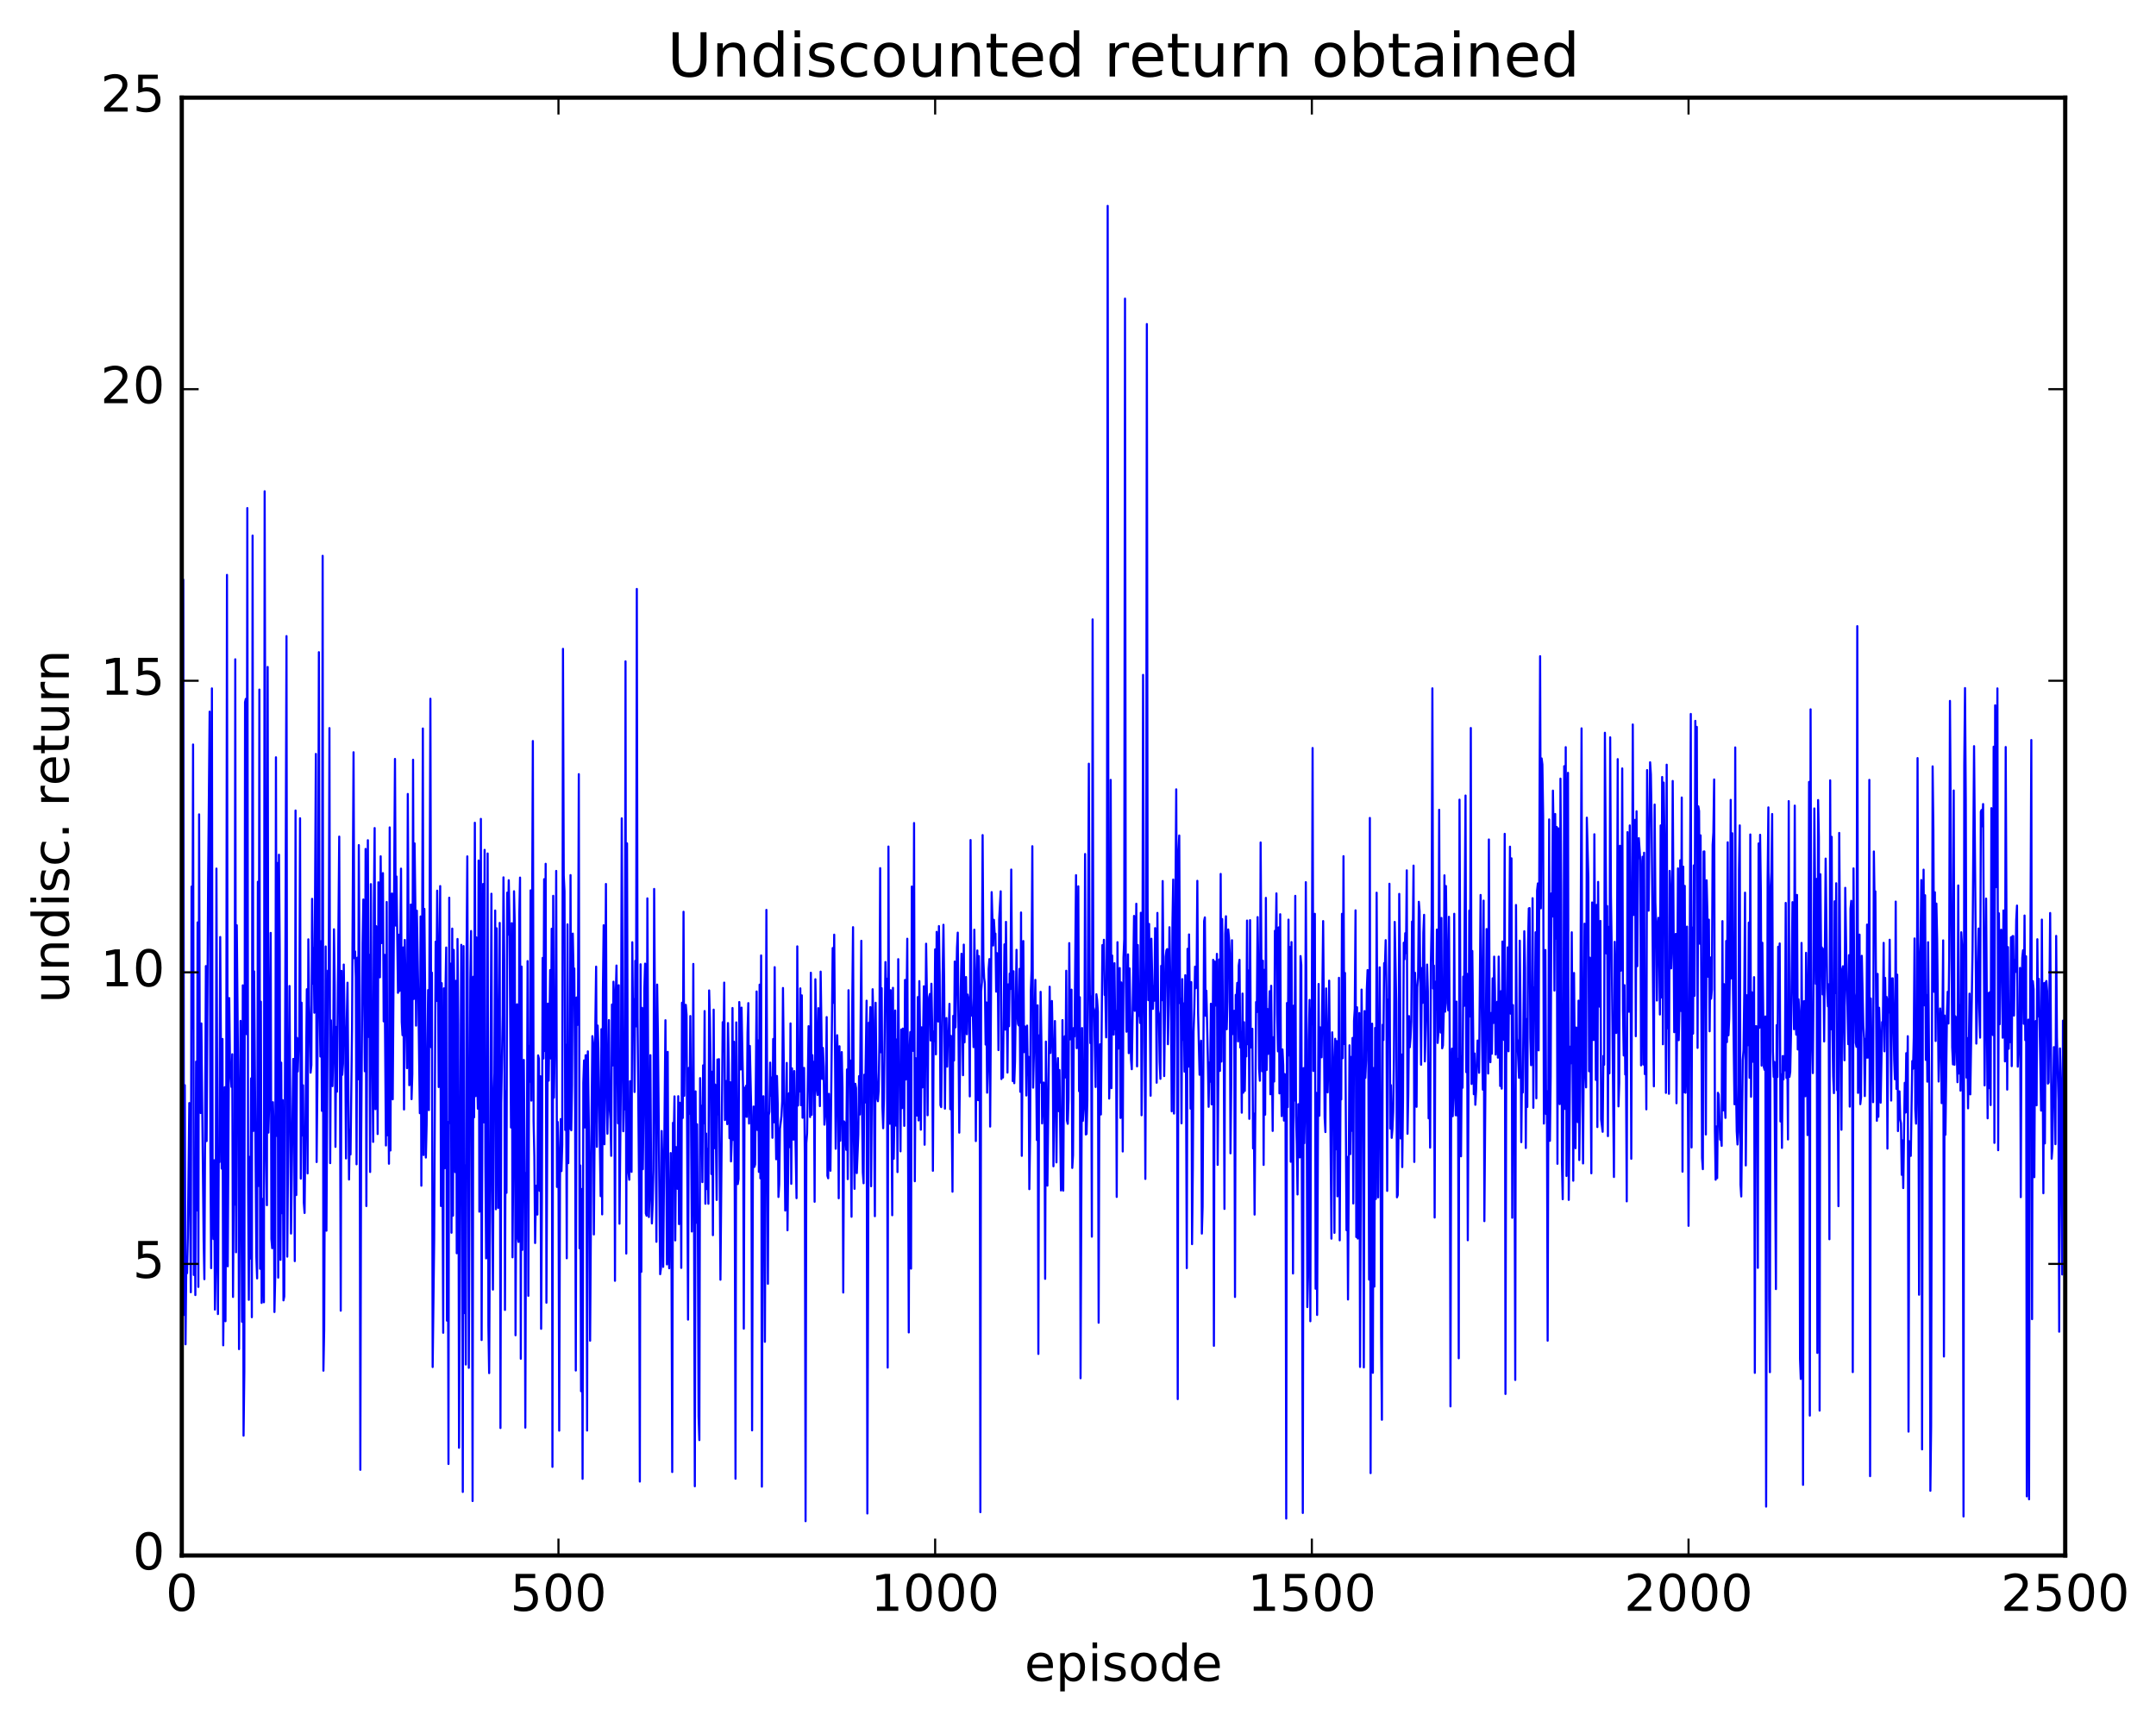 <?xml version="1.0" encoding="utf-8" standalone="no"?>
<!DOCTYPE svg PUBLIC "-//W3C//DTD SVG 1.1//EN"
  "http://www.w3.org/Graphics/SVG/1.1/DTD/svg11.dtd">
<!-- Created with matplotlib (http://matplotlib.org/) -->
<svg height="408pt" version="1.1" viewBox="0 0 511 408" width="511pt" xmlns="http://www.w3.org/2000/svg" xmlns:xlink="http://www.w3.org/1999/xlink">
 <defs>
  <style type="text/css">
*{stroke-linecap:butt;stroke-linejoin:round;stroke-miterlimit:100000;}
  </style>
 </defs>
 <g id="figure_1">
  <g id="patch_1">
   <path d="M 0 408.169 
L 511.954 408.169 
L 511.954 0 
L 0 0 
z
" style="fill:#ffffff;"/>
  </g>
  <g id="axes_1">
   <g id="patch_2">
    <path d="M 43.084 368.742 
L 489.484 368.742 
L 489.484 23.142 
L 43.084 23.142 
z
" style="fill:#ffffff;"/>
   </g>
   <g id="line2d_1">
    <path clip-path="url(#p06e01003ad)" d="M 43.084 328.892 
L 43.262 196.26 
L 43.441 137.42 
L 43.619 311.716 
L 43.798 257.258 
L 43.977 318.677 
L 44.155 299.237 
L 44.334 301.821 
L 44.512 293.471 
L 44.869 261.493 
L 45.226 306.336 
L 45.405 210.169 
L 45.584 243.83 
L 45.762 176.493 
L 45.941 302.238 
L 46.119 278.504 
L 46.298 307.003 
L 46.476 251.676 
L 46.655 286.954 
L 46.834 218.67 
L 47.012 305.08 
L 47.191 193.059 
L 47.369 258.741 
L 47.548 263.847 
L 47.726 242.623 
L 48.262 293.782 
L 48.441 303.244 
L 48.798 229.019 
L 48.976 270.508 
L 49.333 207.895 
L 49.69 168.708 
L 49.869 272.44 
L 50.048 300.622 
L 50.226 163.191 
L 50.405 287.953 
L 50.583 293.725 
L 50.762 275.048 
L 50.94 310.452 
L 51.119 301.565 
L 51.298 205.907 
L 51.655 311.513 
L 51.833 275.671 
L 52.012 275.484 
L 52.19 222.128 
L 52.547 277.033 
L 52.726 246.3 
L 52.905 318.923 
L 53.083 300.214 
L 53.262 257.736 
L 53.44 313.205 
L 53.619 268.421 
L 53.797 136.286 
L 53.976 300.187 
L 54.333 236.6 
L 54.512 252.371 
L 54.869 257.669 
L 55.047 249.919 
L 55.226 307.453 
L 55.404 280.546 
L 55.583 285.575 
L 55.762 156.295 
L 55.94 296.869 
L 56.119 219.339 
L 56.476 258.773 
L 56.654 319.825 
L 57.011 242.007 
L 57.369 313.344 
L 57.547 233.587 
L 57.726 340.339 
L 57.904 325.145 
L 58.083 166.446 
L 58.261 165.68 
L 58.44 245.159 
L 58.618 120.443 
L 58.797 280.784 
L 58.976 308.136 
L 59.154 274.247 
L 59.333 298.354 
L 59.511 255.643 
L 59.69 312.259 
L 59.868 126.965 
L 60.047 268.105 
L 60.226 230.272 
L 60.761 298.02 
L 60.94 303.061 
L 61.118 209.032 
L 61.297 281.142 
L 61.475 163.471 
L 61.654 300.774 
L 61.833 237.467 
L 62.011 308.872 
L 62.19 284.212 
L 62.547 308.712 
L 62.725 116.462 
L 63.082 274.874 
L 63.261 285.708 
L 63.44 158.109 
L 63.618 268.495 
L 63.797 261.621 
L 64.154 221.156 
L 64.332 293.688 
L 64.511 295.889 
L 64.69 261.286 
L 64.868 268.061 
L 65.047 311.026 
L 65.225 302.667 
L 65.404 179.528 
L 65.582 269.274 
L 65.761 204.58 
L 65.939 302.874 
L 66.118 202.622 
L 66.297 225.276 
L 66.475 298.67 
L 66.654 251.913 
L 66.832 287.604 
L 67.011 260.793 
L 67.189 308.265 
L 67.368 307.352 
L 67.904 150.797 
L 68.082 297.905 
L 68.618 233.745 
L 68.975 292.43 
L 69.511 251.024 
L 69.689 256.68 
L 69.868 298.963 
L 70.046 192.141 
L 70.225 283.293 
L 70.403 246.037 
L 70.582 253.999 
L 70.761 248.072 
L 70.939 245.84 
L 71.118 193.976 
L 71.296 279.405 
L 71.475 237.699 
L 71.653 269.175 
L 71.832 257.282 
L 72.01 285.092 
L 72.189 287.546 
L 72.725 234.511 
L 72.903 278.172 
L 73.082 222.679 
L 73.26 238.235 
L 73.439 242.867 
L 73.618 254.291 
L 73.796 252.493 
L 73.975 213.079 
L 74.153 233.183 
L 74.332 224.736 
L 74.51 240.07 
L 74.867 178.724 
L 75.046 275.47 
L 75.225 256.435 
L 75.403 220.281 
L 75.582 154.608 
L 75.76 238.362 
L 75.939 250.453 
L 76.117 223.118 
L 76.296 263.341 
L 76.474 131.766 
L 76.653 324.934 
L 76.832 315.288 
L 77.189 224.366 
L 77.367 291.751 
L 77.724 230.091 
L 77.903 234.303 
L 78.082 172.605 
L 78.26 275.734 
L 78.439 241.88 
L 78.617 254.297 
L 78.796 257.478 
L 78.974 249.567 
L 79.153 220.297 
L 79.331 233.699 
L 79.51 271.881 
L 79.689 243.448 
L 79.867 258.8 
L 80.403 198.325 
L 80.76 310.711 
L 80.938 230.153 
L 81.117 254.803 
L 81.296 252.176 
L 81.474 228.657 
L 81.653 242.787 
L 81.831 248.069 
L 82.01 274.617 
L 82.188 241.692 
L 82.367 232.96 
L 82.724 279.612 
L 82.903 267.877 
L 83.081 273.671 
L 83.438 243.755 
L 83.795 178.33 
L 83.974 227.162 
L 84.153 225.546 
L 84.331 231.62 
L 84.51 276.006 
L 84.688 227.028 
L 84.867 255.852 
L 85.045 200.34 
L 85.224 234.113 
L 85.402 348.436 
L 85.581 273.26 
L 85.938 223.663 
L 86.117 213.237 
L 86.474 253.959 
L 86.652 201.248 
L 86.831 285.906 
L 87.188 199.182 
L 87.367 245.813 
L 87.545 226.359 
L 87.724 277.832 
L 87.902 209.589 
L 88.081 244.412 
L 88.259 251.921 
L 88.438 270.701 
L 88.617 214.361 
L 88.795 196.301 
L 88.974 262.938 
L 89.152 219.563 
L 89.331 237.414 
L 89.509 268.831 
L 89.688 209.156 
L 90.045 231.685 
L 90.224 202.994 
L 90.402 223.568 
L 90.581 222.469 
L 90.759 206.984 
L 90.938 242.126 
L 91.116 226.317 
L 91.474 271.547 
L 91.652 213.827 
L 91.831 269.121 
L 92.009 251.7 
L 92.188 275.875 
L 92.366 196.145 
L 92.545 272.73 
L 92.723 226.275 
L 92.902 211.819 
L 93.081 260.602 
L 93.616 179.912 
L 93.795 219.421 
L 93.973 207.785 
L 94.33 235.366 
L 94.509 221.581 
L 94.688 234.924 
L 94.866 224.018 
L 95.045 205.92 
L 95.223 242.234 
L 95.402 245.4 
L 95.58 224.592 
L 95.759 263.014 
L 95.938 222.824 
L 96.473 253.229 
L 96.652 188.219 
L 97.009 257.267 
L 97.187 255.671 
L 97.366 214.429 
L 97.545 260.567 
L 97.723 254.618 
L 97.902 180.105 
L 98.08 236.824 
L 98.259 199.937 
L 98.437 214.066 
L 98.616 243.136 
L 98.794 215.881 
L 99.152 236.158 
L 99.509 263.897 
L 99.687 217.258 
L 99.866 281.084 
L 100.223 172.699 
L 100.402 273.817 
L 100.58 215.462 
L 100.759 235.163 
L 100.937 274.41 
L 101.116 266.661 
L 101.473 234.703 
L 101.651 263.162 
L 102.009 165.642 
L 102.187 248.26 
L 102.366 230.58 
L 102.544 324.065 
L 102.901 294.096 
L 103.258 223.238 
L 103.437 237.301 
L 103.616 211.139 
L 103.794 226.347 
L 103.973 257.692 
L 104.33 210.053 
L 104.508 285.899 
L 104.687 233.066 
L 105.044 315.946 
L 105.223 234.299 
L 105.401 276.947 
L 105.58 235.58 
L 105.758 224.619 
L 105.937 313.073 
L 106.115 265.979 
L 106.294 347.053 
L 106.473 212.811 
L 106.651 266.255 
L 106.83 228.439 
L 107.008 292.231 
L 107.187 220.137 
L 107.365 288.19 
L 107.544 225.184 
L 107.722 239.534 
L 107.901 277.861 
L 108.08 232.509 
L 108.258 297.096 
L 108.437 222.596 
L 108.615 242.861 
L 108.794 343.211 
L 109.151 258.687 
L 109.33 223.979 
L 109.508 272.074 
L 109.687 353.681 
L 109.865 224.277 
L 110.044 311.281 
L 110.222 276.242 
L 110.401 323.475 
L 110.579 227.39 
L 110.758 203.016 
L 111.115 324.258 
L 111.472 232.255 
L 111.651 220.705 
L 111.829 268.672 
L 112.008 355.834 
L 112.186 231.549 
L 112.365 264.88 
L 112.544 195.04 
L 112.722 259.847 
L 112.901 222.22 
L 113.079 254.551 
L 113.258 262.827 
L 113.436 203.992 
L 113.615 287.244 
L 113.794 273.427 
L 113.972 194.126 
L 114.151 317.665 
L 114.508 209.551 
L 114.686 266.066 
L 114.865 201.47 
L 115.043 275.562 
L 115.222 298.308 
L 115.401 293.446 
L 115.579 202.327 
L 115.758 314.252 
L 115.936 325.51 
L 116.472 211.87 
L 116.65 282.181 
L 116.829 305.711 
L 117.008 260.824 
L 117.186 254.377 
L 117.365 215.847 
L 117.543 286.664 
L 117.722 220.061 
L 117.9 239.338 
L 118.079 286.33 
L 118.258 276.343 
L 118.436 218.789 
L 118.615 338.526 
L 118.793 261.595 
L 119.15 240.552 
L 119.329 207.989 
L 119.507 227.585 
L 119.686 310.53 
L 119.865 258.672 
L 120.043 282.772 
L 120.222 211.612 
L 120.4 221.579 
L 120.579 208.663 
L 120.757 218.448 
L 121.114 267.284 
L 121.293 218.842 
L 121.472 298.056 
L 121.65 274.945 
L 121.829 211.282 
L 122.007 219.162 
L 122.186 316.539 
L 122.543 238.081 
L 122.722 293.195 
L 122.9 294.42 
L 123.079 216.841 
L 123.257 208.04 
L 123.436 322.103 
L 123.614 229.136 
L 123.793 296.298 
L 123.971 262.048 
L 124.15 251.274 
L 124.329 276.157 
L 124.507 338.433 
L 124.686 278.065 
L 124.864 279.282 
L 125.043 227.84 
L 125.221 307.185 
L 125.4 247.948 
L 125.578 256.454 
L 125.757 211.076 
L 125.936 260.913 
L 126.293 175.668 
L 126.471 265.754 
L 126.65 274.131 
L 126.828 294.672 
L 127.007 283.375 
L 127.186 281.045 
L 127.364 287.926 
L 127.543 250.193 
L 127.721 250.959 
L 127.9 282.307 
L 128.078 255.143 
L 128.257 315.007 
L 128.435 283.631 
L 128.614 227.091 
L 128.793 250.923 
L 128.971 208.419 
L 129.15 249.157 
L 129.328 204.774 
L 129.507 308.82 
L 129.864 237.927 
L 130.042 256.181 
L 130.4 229.96 
L 130.578 250.946 
L 130.757 220.163 
L 130.935 347.732 
L 131.114 212.363 
L 131.292 260.21 
L 131.471 247.84 
L 131.65 244.569 
L 131.828 206.463 
L 132.007 281.373 
L 132.185 265.972 
L 132.364 274.438 
L 132.542 339.151 
L 132.721 280.267 
L 132.899 265.294 
L 133.078 277.613 
L 133.257 271.321 
L 133.435 153.816 
L 133.614 207.551 
L 133.792 211.255 
L 133.971 267.865 
L 134.149 247.668 
L 134.328 298.287 
L 134.506 219.128 
L 134.685 275.74 
L 134.864 250.826 
L 135.042 267.591 
L 135.221 207.45 
L 135.399 267.946 
L 135.578 257.253 
L 135.756 221.319 
L 135.935 230.361 
L 136.114 229.591 
L 136.292 255.593 
L 136.471 324.9 
L 136.649 236.47 
L 136.828 242.982 
L 137.006 236.598 
L 137.185 183.522 
L 137.363 295.93 
L 137.542 276.278 
L 137.721 329.806 
L 137.899 281.877 
L 138.078 350.57 
L 138.256 256.707 
L 138.435 251.385 
L 138.613 267.278 
L 138.792 250.172 
L 138.97 250.166 
L 139.149 339.129 
L 139.328 249.238 
L 139.685 275.541 
L 139.863 317.832 
L 140.22 263.618 
L 140.399 245.627 
L 140.578 247.204 
L 140.756 292.64 
L 141.113 242.309 
L 141.292 229.15 
L 141.47 271.871 
L 141.649 243.114 
L 141.827 248.567 
L 142.363 283.56 
L 142.542 243.981 
L 142.72 287.883 
L 142.899 234.75 
L 143.077 219.335 
L 143.256 271.264 
L 143.613 209.556 
L 143.792 258.619 
L 143.97 268.759 
L 144.327 241.818 
L 144.506 262.671 
L 144.684 265.352 
L 144.863 274.003 
L 145.042 238.137 
L 145.22 252.589 
L 145.399 232.721 
L 145.577 236.998 
L 145.756 303.631 
L 145.934 236.606 
L 146.113 228.893 
L 146.47 266.286 
L 146.649 233.563 
L 146.827 290.094 
L 147.184 253.858 
L 147.363 193.997 
L 147.72 268.173 
L 147.898 259.906 
L 148.077 262.992 
L 148.256 156.777 
L 148.434 297.172 
L 148.613 199.93 
L 148.791 262.44 
L 148.97 278.03 
L 149.148 279.674 
L 149.327 256.3 
L 149.506 273.098 
L 149.684 277.812 
L 149.863 223.367 
L 150.041 242.418 
L 150.22 236.856 
L 150.398 258.868 
L 150.577 227.77 
L 150.755 243.309 
L 150.934 139.614 
L 151.113 241.416 
L 151.47 281.391 
L 151.648 351.223 
L 151.827 228.591 
L 152.005 301.495 
L 152.184 238.93 
L 152.362 277.161 
L 152.541 261.404 
L 152.72 234.483 
L 152.898 228.444 
L 153.077 287.673 
L 153.255 288.208 
L 153.434 212.967 
L 153.791 288.511 
L 153.97 282.313 
L 154.148 250.139 
L 154.327 279.316 
L 154.505 290.028 
L 154.684 285.525 
L 154.862 277.496 
L 155.041 210.731 
L 155.577 294.38 
L 155.755 233.403 
L 155.934 245.527 
L 156.469 302.065 
L 156.648 300.673 
L 156.826 268.113 
L 157.005 275.684 
L 157.184 300.326 
L 157.719 241.856 
L 158.076 299.739 
L 158.255 249.353 
L 158.434 291.842 
L 158.612 300.663 
L 158.969 273.337 
L 159.148 297.806 
L 159.326 348.959 
L 159.505 266.171 
L 159.683 269.507 
L 159.862 259.909 
L 160.041 294.049 
L 160.219 271.923 
L 160.576 281.813 
L 160.755 259.865 
L 160.933 290.187 
L 161.112 261.416 
L 161.29 267.14 
L 161.469 300.565 
L 161.648 237.704 
L 161.826 265.025 
L 162.005 216.142 
L 162.183 259.769 
L 162.362 240.225 
L 162.54 238.209 
L 162.719 240.533 
L 163.076 312.831 
L 163.255 253.159 
L 163.433 264.04 
L 163.612 240.859 
L 163.969 291.942 
L 164.147 268.717 
L 164.326 228.513 
L 164.683 352.336 
L 164.862 258.723 
L 165.04 289.87 
L 165.219 266.519 
L 165.397 291.213 
L 165.576 335.707 
L 165.754 341.392 
L 165.933 255.579 
L 166.112 269.914 
L 166.29 262.123 
L 166.469 280.233 
L 166.647 252.554 
L 166.826 266.288 
L 167.004 239.682 
L 167.183 285.36 
L 167.362 268.717 
L 167.54 281.865 
L 167.719 272.346 
L 167.897 285.363 
L 168.076 234.792 
L 168.254 241.344 
L 168.433 252.74 
L 168.611 278.311 
L 168.79 254.071 
L 168.969 292.809 
L 169.147 239.347 
L 169.326 272.184 
L 169.504 257.108 
L 169.861 284.463 
L 170.04 251.166 
L 170.218 264.189 
L 170.397 251.084 
L 170.754 303.374 
L 171.29 242.319 
L 171.468 249.232 
L 171.647 232.939 
L 171.826 265.519 
L 172.004 256.42 
L 172.183 256.255 
L 172.361 266.489 
L 172.54 242.523 
L 172.718 252.197 
L 172.897 269.831 
L 173.075 256.563 
L 173.254 275.324 
L 173.433 270.269 
L 173.611 238.96 
L 173.79 270.23 
L 173.968 246.957 
L 174.147 283.696 
L 174.325 350.547 
L 174.504 242.369 
L 174.682 271.049 
L 174.861 280.705 
L 175.04 279.481 
L 175.218 237.543 
L 175.397 243.33 
L 175.575 253.531 
L 175.754 238.87 
L 176.111 257.527 
L 176.29 314.975 
L 176.468 257.866 
L 176.647 264.68 
L 176.825 257.395 
L 177.004 264.763 
L 177.182 244.8 
L 177.361 237.797 
L 177.539 266.353 
L 177.718 247.951 
L 178.075 264.461 
L 178.254 339.085 
L 178.432 279.924 
L 178.611 262.313 
L 178.789 276.637 
L 178.968 276.035 
L 179.325 235.04 
L 179.504 267.869 
L 179.682 246.656 
L 179.861 277.803 
L 180.039 233.422 
L 180.218 279.328 
L 180.396 226.5 
L 180.575 352.429 
L 180.754 279.426 
L 180.932 259.873 
L 181.111 275.802 
L 181.289 318.092 
L 181.646 215.7 
L 182.003 304.332 
L 182.182 264.411 
L 182.361 263.547 
L 182.539 251.903 
L 182.718 259.748 
L 182.896 255.441 
L 183.075 269.727 
L 183.253 246.301 
L 183.432 266.057 
L 183.61 229.277 
L 183.789 262.614 
L 183.968 274.815 
L 184.146 255.07 
L 184.325 261.678 
L 184.503 283.755 
L 184.682 280.719 
L 184.86 267.577 
L 185.218 264.582 
L 185.396 261.041 
L 185.575 234.213 
L 185.932 268.207 
L 186.11 286.968 
L 186.467 251.982 
L 186.646 291.654 
L 187.003 259.165 
L 187.182 271.941 
L 187.36 242.611 
L 187.539 280.636 
L 187.717 253.27 
L 188.074 270.169 
L 188.253 253.906 
L 188.789 284.035 
L 188.967 224.343 
L 189.146 262.071 
L 189.324 255.152 
L 189.503 258.756 
L 189.682 234.305 
L 189.86 262.003 
L 190.039 235.955 
L 190.217 264.969 
L 190.574 253.157 
L 190.753 273.826 
L 190.931 360.61 
L 191.11 271.008 
L 191.289 268.638 
L 191.646 243.271 
L 191.824 249.13 
L 192.003 264.803 
L 192.181 230.605 
L 192.36 264.277 
L 192.538 250.131 
L 192.717 256.677 
L 192.896 251.716 
L 193.074 284.888 
L 193.253 232.144 
L 193.431 241.988 
L 193.61 258.107 
L 193.788 259.578 
L 193.967 238.994 
L 194.324 262.215 
L 194.503 230.337 
L 194.86 255.769 
L 195.038 248.417 
L 195.217 252.938 
L 195.395 266.614 
L 195.574 264.357 
L 195.753 259.681 
L 195.931 241.11 
L 196.11 278.731 
L 196.288 279.323 
L 196.467 259.313 
L 196.824 277.539 
L 197.36 224.745 
L 197.538 237.734 
L 197.717 221.571 
L 198.074 272.322 
L 198.431 245.416 
L 198.61 252.7 
L 198.788 284.065 
L 198.967 248.026 
L 199.145 270.424 
L 199.502 249.409 
L 199.681 257.948 
L 199.859 306.406 
L 200.038 265.83 
L 200.217 266.215 
L 200.574 272.582 
L 200.752 253.529 
L 200.931 279.524 
L 201.109 234.741 
L 201.288 253.187 
L 201.466 251.371 
L 201.824 288.446 
L 202.002 237.493 
L 202.181 219.797 
L 202.359 268.292 
L 202.538 281.823 
L 202.716 256.918 
L 202.895 257.955 
L 203.074 278.09 
L 203.431 268.976 
L 203.609 255.109 
L 203.788 264.206 
L 204.145 223.027 
L 204.323 263.631 
L 204.502 277.946 
L 204.681 280.505 
L 204.859 254.771 
L 205.038 261.362 
L 205.395 237.229 
L 205.573 358.788 
L 205.93 242.441 
L 206.109 244.907 
L 206.288 238.743 
L 206.466 281.212 
L 206.823 234.512 
L 207.002 241.896 
L 207.359 288.313 
L 207.538 237.716 
L 207.716 254.143 
L 207.895 260.218 
L 208.073 261.061 
L 208.252 258.594 
L 208.43 246.914 
L 208.609 205.803 
L 208.787 249.447 
L 208.966 234.269 
L 209.145 262.383 
L 209.323 267.463 
L 209.502 260.461 
L 209.859 228.059 
L 210.037 237.836 
L 210.216 232.021 
L 210.394 324.201 
L 210.573 200.681 
L 210.752 257.811 
L 210.93 266.4 
L 211.109 234.734 
L 211.466 288.086 
L 211.644 234.171 
L 211.823 274.697 
L 212.002 263.331 
L 212.18 239.547 
L 212.359 266.833 
L 212.537 246.424 
L 212.716 277.855 
L 212.894 227.379 
L 213.073 254.462 
L 213.251 252.99 
L 213.43 272.939 
L 213.609 244.072 
L 213.787 262.706 
L 213.966 243.835 
L 214.144 247.856 
L 214.323 266.902 
L 214.501 232.305 
L 214.68 255.916 
L 215.037 222.538 
L 215.394 315.869 
L 215.573 249.269 
L 215.751 244.673 
L 215.93 300.742 
L 216.108 210.165 
L 216.466 249.134 
L 216.644 195.111 
L 216.823 280.025 
L 217.001 250.847 
L 217.358 264.465 
L 217.537 236.363 
L 217.715 265.614 
L 217.894 232.586 
L 218.073 245.803 
L 218.251 267.804 
L 218.43 243.543 
L 218.608 257.787 
L 218.965 233.806 
L 219.144 271.369 
L 219.501 223.72 
L 219.68 235.462 
L 219.858 264.384 
L 220.037 239.077 
L 220.215 236.354 
L 220.394 235.637 
L 220.572 246.657 
L 220.751 233.206 
L 220.93 242.939 
L 221.108 277.548 
L 221.287 244.515 
L 221.465 246.824 
L 221.644 225.054 
L 221.822 249.95 
L 222.001 220.91 
L 222.358 242.157 
L 222.537 219.534 
L 222.715 231.176 
L 222.894 261.977 
L 223.072 262.453 
L 223.429 231.12 
L 223.608 219.228 
L 223.786 233.517 
L 223.965 262.813 
L 224.144 242.05 
L 224.322 241.338 
L 224.501 252.864 
L 224.679 244.477 
L 224.858 244.93 
L 225.036 237.971 
L 225.215 262.945 
L 225.394 245.563 
L 225.751 282.505 
L 225.929 240.822 
L 226.108 251.407 
L 226.286 227.942 
L 226.465 243.552 
L 226.822 224.73 
L 227.001 221.091 
L 227.358 268.511 
L 227.715 234.228 
L 227.893 226.089 
L 228.25 254.888 
L 228.429 223.934 
L 228.608 247.1 
L 228.786 234.086 
L 228.965 231.613 
L 229.143 245.173 
L 229.322 235.764 
L 229.5 236.877 
L 229.679 239.618 
L 229.858 259.911 
L 230.036 199.139 
L 230.215 236.548 
L 230.393 240.801 
L 230.572 239.997 
L 230.75 248.224 
L 230.929 220.397 
L 231.107 234.405 
L 231.286 270.503 
L 231.465 234.833 
L 231.643 225.319 
L 231.822 260.809 
L 232 226.639 
L 232.179 235.207 
L 232.357 358.473 
L 232.536 234.984 
L 232.714 232.895 
L 232.893 197.964 
L 233.072 227.743 
L 233.25 231.81 
L 233.429 233.182 
L 233.607 247.621 
L 233.786 237.634 
L 233.964 259.035 
L 234.143 253.124 
L 234.322 229.702 
L 234.5 227.363 
L 234.679 267.069 
L 235.036 211.485 
L 235.393 224.145 
L 235.571 218.05 
L 235.75 221.413 
L 235.929 221.335 
L 236.107 235.082 
L 236.286 225.945 
L 236.464 226.678 
L 236.643 248.937 
L 236.821 217.906 
L 237.178 211.296 
L 237.357 255.797 
L 237.536 248.491 
L 237.714 255.439 
L 238.071 223.869 
L 238.25 244.074 
L 238.428 218.536 
L 238.786 254.263 
L 238.964 233.355 
L 239.143 243.282 
L 239.321 230.795 
L 239.5 234.44 
L 239.678 206.14 
L 240.035 256.291 
L 240.214 230.249 
L 240.393 256.784 
L 240.571 251.669 
L 240.928 225.166 
L 241.107 239.961 
L 241.285 242.73 
L 241.464 243.1 
L 241.642 229.686 
L 241.821 258.821 
L 242 216.315 
L 242.178 274.005 
L 242.535 223.085 
L 242.714 249.421 
L 242.892 243.314 
L 243.071 243.571 
L 243.25 259.7 
L 243.428 243.127 
L 243.607 254.814 
L 243.785 250.525 
L 243.964 281.907 
L 244.142 269.496 
L 244.321 234.814 
L 244.499 229.975 
L 244.678 200.606 
L 244.857 257.842 
L 245.035 250.393 
L 245.392 232.292 
L 245.749 270.256 
L 245.928 238.315 
L 246.106 320.964 
L 246.285 245.455 
L 246.464 256.664 
L 246.642 235.124 
L 246.821 246.812 
L 246.999 266.327 
L 247.356 256.633 
L 247.535 257.51 
L 247.714 303.162 
L 247.892 246.916 
L 248.249 281.067 
L 248.785 233.919 
L 248.963 249.608 
L 249.321 237.294 
L 249.499 246.821 
L 249.678 276.479 
L 250.035 242.048 
L 250.213 254.516 
L 250.392 275.555 
L 250.57 254.635 
L 250.749 250.841 
L 250.928 263.409 
L 251.106 253.661 
L 251.463 282.206 
L 251.642 280.036 
L 251.82 241.826 
L 251.999 282.251 
L 252.178 252.633 
L 252.356 245.658 
L 252.535 255.43 
L 252.713 230.126 
L 252.892 265.648 
L 253.07 266.413 
L 253.249 260.619 
L 253.427 223.575 
L 253.606 246.397 
L 253.963 234.606 
L 254.142 276.872 
L 254.32 273.826 
L 254.499 243.684 
L 254.677 245.712 
L 255.034 207.469 
L 255.213 248.479 
L 255.392 243.722 
L 255.57 210.109 
L 255.749 258.673 
L 255.927 236.408 
L 256.106 326.726 
L 256.463 243.707 
L 256.642 265.719 
L 256.999 260.674 
L 257.177 202.453 
L 257.356 268.943 
L 257.534 268.809 
L 257.713 260.723 
L 258.07 181.044 
L 258.249 229.711 
L 258.427 247.273 
L 258.606 236.195 
L 258.784 293.168 
L 258.963 146.837 
L 259.141 238.728 
L 259.32 239.395 
L 259.677 257.685 
L 259.856 235.69 
L 260.034 237.08 
L 260.213 239.827 
L 260.391 313.568 
L 260.57 257.017 
L 260.748 247.548 
L 260.927 264.202 
L 261.284 224.041 
L 261.463 229.221 
L 261.641 222.785 
L 261.82 235.868 
L 261.998 235.945 
L 262.177 245.918 
L 262.355 220.325 
L 262.534 48.805 
L 262.713 217.81 
L 262.891 260.428 
L 263.07 251.618 
L 263.248 184.887 
L 263.427 257.954 
L 263.605 226.522 
L 263.784 243.079 
L 263.962 245.26 
L 264.141 228.328 
L 264.32 244.005 
L 264.498 239.645 
L 264.677 283.742 
L 264.855 223.354 
L 265.034 248.589 
L 265.391 229.485 
L 265.57 265.018 
L 265.748 232.894 
L 265.927 238.247 
L 266.105 272.973 
L 266.284 227.042 
L 266.462 222.624 
L 266.641 70.79 
L 266.819 230.668 
L 266.998 244.581 
L 267.177 243.534 
L 267.355 226.247 
L 267.534 249.66 
L 267.712 229.561 
L 268.069 251.154 
L 268.248 253.467 
L 268.784 217.129 
L 268.962 239.632 
L 269.141 232.518 
L 269.319 214.239 
L 269.498 252.794 
L 269.676 224.025 
L 269.855 240.808 
L 270.034 238.478 
L 270.212 242.506 
L 270.391 216.389 
L 270.569 264.383 
L 270.748 246.944 
L 270.926 159.987 
L 271.105 227.441 
L 271.283 241.45 
L 271.462 279.477 
L 271.641 232.398 
L 271.819 76.822 
L 271.998 215.259 
L 272.176 237.099 
L 272.355 219.029 
L 272.712 259.751 
L 272.89 222.531 
L 273.248 239.17 
L 273.426 233.777 
L 273.605 237.233 
L 273.783 220.024 
L 273.962 228.4 
L 274.14 256.667 
L 274.319 216.419 
L 274.498 239.548 
L 274.676 240.55 
L 274.855 251.653 
L 275.033 255.751 
L 275.212 228.97 
L 275.39 237.121 
L 275.569 208.863 
L 275.926 255.096 
L 276.283 226.802 
L 276.462 225.294 
L 276.64 224.996 
L 276.819 247.54 
L 276.997 238.089 
L 277.176 219.809 
L 277.354 231.061 
L 277.533 233.274 
L 277.712 263.453 
L 277.89 218.799 
L 278.069 208.507 
L 278.247 263.984 
L 278.783 187.125 
L 278.962 234.73 
L 279.14 331.674 
L 279.319 201.82 
L 279.497 198.067 
L 279.676 237.812 
L 279.854 236.762 
L 280.033 266.296 
L 280.211 232.115 
L 280.39 246.519 
L 280.569 237.866 
L 280.747 254.045 
L 280.926 231.19 
L 281.104 256.119 
L 281.283 300.62 
L 281.461 224.93 
L 281.64 252.876 
L 281.818 221.521 
L 281.997 237.172 
L 282.176 262.817 
L 282.354 232.817 
L 282.533 294.938 
L 282.711 277.06 
L 282.89 244.495 
L 283.068 238.927 
L 283.247 229.156 
L 283.426 234.264 
L 283.604 232.268 
L 283.783 208.809 
L 283.961 240.143 
L 284.318 254.782 
L 284.675 246.711 
L 284.854 292.436 
L 285.033 286.115 
L 285.39 218.341 
L 285.568 217.48 
L 285.747 240.802 
L 285.925 234.855 
L 286.282 251.191 
L 286.461 262.383 
L 286.64 251.872 
L 286.818 256.433 
L 286.997 237.945 
L 287.175 261.792 
L 287.354 260.678 
L 287.532 227.534 
L 287.711 319.039 
L 287.89 227.911 
L 288.068 238.397 
L 288.247 236.728 
L 288.425 226.122 
L 288.604 276.145 
L 288.961 227.454 
L 289.139 253.872 
L 289.318 207.172 
L 289.497 251.657 
L 289.675 217.869 
L 289.854 243.603 
L 290.032 244.316 
L 290.211 286.587 
L 290.389 221.377 
L 290.568 217.205 
L 290.746 243.99 
L 290.925 237.453 
L 291.104 220.329 
L 291.282 222.33 
L 291.461 225.962 
L 291.639 273.408 
L 291.818 257.059 
L 291.996 222.896 
L 292.175 245.137 
L 292.532 239.621 
L 292.711 307.459 
L 292.889 235.843 
L 293.068 236.868 
L 293.246 232.996 
L 293.425 246.884 
L 293.603 228.885 
L 293.782 227.533 
L 293.961 248.319 
L 294.139 244.612 
L 294.318 263.776 
L 294.496 235.535 
L 294.675 259.034 
L 294.853 242.33 
L 295.032 258.61 
L 295.21 247.472 
L 295.389 250.431 
L 295.568 218.228 
L 295.746 247.538 
L 295.925 230.063 
L 296.103 265.232 
L 296.282 218.132 
L 296.46 248.315 
L 296.818 243.882 
L 296.996 272.245 
L 297.175 263.992 
L 297.353 287.932 
L 297.71 237.544 
L 297.889 239.92 
L 298.067 217.41 
L 298.246 229.36 
L 298.425 253.38 
L 298.603 256.206 
L 298.782 199.715 
L 299.139 253.949 
L 299.317 227.735 
L 299.496 276.155 
L 299.674 229.914 
L 299.853 264.247 
L 300.032 212.85 
L 300.21 253.653 
L 300.389 239.193 
L 300.567 249.834 
L 300.924 234.982 
L 301.103 259.413 
L 301.282 233.69 
L 301.639 268.101 
L 301.817 245.876 
L 301.996 256.386 
L 302.174 220.655 
L 302.353 225.337 
L 302.531 211.79 
L 302.71 240.313 
L 302.889 249.23 
L 303.067 219.848 
L 303.246 259.197 
L 303.424 216.733 
L 303.603 254.107 
L 303.781 264.582 
L 303.96 248.777 
L 304.138 252.486 
L 304.317 265.645 
L 304.496 254.611 
L 304.674 256.281 
L 304.853 359.995 
L 305.031 237.773 
L 305.21 262.453 
L 305.388 218.008 
L 305.567 250.202 
L 305.746 224.496 
L 305.924 275.404 
L 306.103 223.328 
L 306.46 301.896 
L 306.638 238.392 
L 306.817 260.91 
L 306.995 212.371 
L 307.174 264.577 
L 307.353 271.293 
L 307.531 283.158 
L 307.71 261.756 
L 307.888 273.296 
L 308.067 274.38 
L 308.245 226.648 
L 308.424 228.779 
L 308.781 358.668 
L 308.96 253.206 
L 309.138 271.003 
L 309.317 261.389 
L 309.495 209.13 
L 309.674 245.227 
L 309.852 309.852 
L 310.031 302.686 
L 310.21 246.692 
L 310.388 237.043 
L 310.567 313.213 
L 310.745 243.217 
L 310.924 238.453 
L 311.102 177.325 
L 311.281 253.878 
L 311.459 242.516 
L 311.638 216.629 
L 311.817 305.501 
L 311.995 259.077 
L 312.174 311.72 
L 312.531 233.265 
L 312.709 264.488 
L 312.888 243.541 
L 313.066 248.754 
L 313.245 250.642 
L 313.602 218.353 
L 313.959 264.909 
L 314.138 268.367 
L 314.316 234.317 
L 314.674 258.959 
L 314.852 251.207 
L 315.031 232.471 
L 315.566 293.635 
L 315.745 244.72 
L 316.102 255.337 
L 316.281 292.26 
L 316.459 246.254 
L 316.638 272.456 
L 316.816 246.801 
L 316.995 283.606 
L 317.173 268.309 
L 317.352 231.801 
L 317.53 294.032 
L 317.709 260.146 
L 317.888 260.639 
L 318.066 216.634 
L 318.245 250.859 
L 318.423 202.968 
L 318.602 247.501 
L 318.78 230.651 
L 319.138 291.629 
L 319.316 274.259 
L 319.495 308.063 
L 319.852 247.802 
L 320.03 273.592 
L 320.209 250.558 
L 320.387 268.07 
L 320.566 246.058 
L 320.745 285.301 
L 320.923 241.992 
L 321.102 239.129 
L 321.28 215.803 
L 321.459 293.25 
L 321.637 238.784 
L 321.816 293.612 
L 322.173 240.148 
L 322.352 324.044 
L 322.709 234.592 
L 323.066 265.724 
L 323.244 324.157 
L 323.423 239.687 
L 323.602 255.517 
L 323.78 251.341 
L 323.959 234.457 
L 324.137 229.956 
L 324.316 249.949 
L 324.494 303.334 
L 324.673 193.901 
L 324.851 349.218 
L 325.03 259.269 
L 325.209 242.664 
L 325.387 325.438 
L 325.566 253.187 
L 325.744 305.005 
L 325.923 243.686 
L 326.101 284.22 
L 326.28 211.625 
L 326.637 283.849 
L 326.994 229.318 
L 327.173 259.007 
L 327.351 316.793 
L 327.53 336.57 
L 327.708 242.927 
L 327.887 246.555 
L 328.066 228.319 
L 328.244 229.104 
L 328.423 222.872 
L 328.601 234.506 
L 328.78 282.314 
L 328.958 236.963 
L 329.137 242.816 
L 329.315 209.504 
L 329.494 267.54 
L 329.673 257.252 
L 329.851 269.741 
L 330.03 267.62 
L 330.208 263.547 
L 330.387 250.878 
L 330.565 218.553 
L 330.922 237.377 
L 331.101 283.835 
L 331.28 283.298 
L 331.458 269.89 
L 331.637 211.907 
L 331.815 227.719 
L 331.994 269.888 
L 332.172 249.972 
L 332.351 276.673 
L 332.53 260.518 
L 332.708 223.481 
L 332.887 227.41 
L 333.065 221.225 
L 333.244 225.936 
L 333.422 206.325 
L 333.601 268.77 
L 333.779 259.592 
L 333.958 240.876 
L 334.137 248.256 
L 334.315 246.03 
L 334.494 242.082 
L 334.672 218.471 
L 334.851 222.425 
L 335.029 205.199 
L 335.208 275.45 
L 335.386 230.615 
L 335.565 237.583 
L 335.744 262.379 
L 335.922 234.006 
L 336.101 231.761 
L 336.279 213.783 
L 336.458 216.013 
L 336.815 252.41 
L 336.994 229.485 
L 337.172 237.748 
L 337.351 221.108 
L 337.529 216.869 
L 337.708 251.615 
L 338.065 238.178 
L 338.243 228.656 
L 338.422 235.008 
L 338.601 265.108 
L 338.779 252.053 
L 338.958 272.056 
L 339.136 228.268 
L 339.315 218.994 
L 339.493 163.176 
L 339.672 234.341 
L 339.85 228.901 
L 340.029 288.63 
L 340.208 232.731 
L 340.386 239.301 
L 340.565 220.359 
L 340.743 247.24 
L 340.922 244.654 
L 341.1 191.972 
L 341.279 237.754 
L 341.458 244.777 
L 341.636 217.618 
L 341.815 248.519 
L 341.993 247.847 
L 342.172 240.67 
L 342.35 207.51 
L 342.529 239.823 
L 342.707 210.043 
L 343.065 237.817 
L 343.243 239.511 
L 343.422 217.335 
L 343.6 246.044 
L 343.779 333.4 
L 343.957 254.026 
L 344.136 248.6 
L 344.314 264.609 
L 344.493 258.434 
L 344.672 216.623 
L 344.85 256.122 
L 345.029 264.389 
L 345.207 237.437 
L 345.386 264.44 
L 345.564 251.003 
L 345.743 321.99 
L 345.922 189.57 
L 346.279 274.113 
L 346.457 250.45 
L 346.636 257.864 
L 346.814 231.519 
L 346.993 238.474 
L 347.35 188.59 
L 347.529 254.174 
L 347.707 230.848 
L 347.886 294.014 
L 348.243 215.858 
L 348.421 240.964 
L 348.6 172.581 
L 348.778 256.964 
L 348.957 225.443 
L 349.314 259.396 
L 349.493 249.746 
L 349.671 261.897 
L 349.85 258.549 
L 350.207 246.667 
L 350.386 247.429 
L 350.564 254.31 
L 350.921 212.163 
L 351.278 246.766 
L 351.457 258.319 
L 351.635 213.501 
L 351.814 289.483 
L 352.35 220.24 
L 352.528 230.997 
L 352.707 254.496 
L 352.885 199.004 
L 353.064 243.965 
L 353.242 251.814 
L 353.421 240.134 
L 353.6 249.791 
L 353.778 231.923 
L 353.957 242.511 
L 354.135 226.78 
L 354.314 234.603 
L 354.492 249.99 
L 354.85 237.487 
L 355.028 250.726 
L 355.207 226.772 
L 355.564 257.449 
L 355.742 234.979 
L 355.921 258.071 
L 356.099 223.197 
L 356.278 242.866 
L 356.457 246.527 
L 356.635 197.668 
L 356.814 330.454 
L 356.992 251.204 
L 357.349 224.587 
L 357.528 249.219 
L 357.885 200.714 
L 358.064 240.305 
L 358.242 203.478 
L 358.421 288.684 
L 358.599 238.272 
L 358.778 263.783 
L 358.956 265.382 
L 359.135 327.13 
L 359.314 214.541 
L 359.492 246.199 
L 359.671 247.136 
L 360.028 255.503 
L 360.206 222.998 
L 360.385 240.412 
L 360.563 270.764 
L 360.742 254.247 
L 360.921 258.986 
L 361.278 220.758 
L 361.456 229.446 
L 361.635 272.15 
L 361.813 241.579 
L 361.992 262.417 
L 362.17 223.422 
L 362.349 215.347 
L 362.528 215.268 
L 362.706 246.094 
L 362.885 252.516 
L 363.063 247.187 
L 363.242 212.929 
L 363.42 262.618 
L 363.599 234.072 
L 363.778 241.607 
L 363.956 221.009 
L 364.135 260.369 
L 364.313 211.143 
L 364.492 209.428 
L 364.67 249.003 
L 365.027 155.562 
L 365.206 215.332 
L 365.385 179.795 
L 365.563 181.235 
L 365.742 193.387 
L 365.92 266.357 
L 366.099 253.62 
L 366.277 225.201 
L 366.456 264.094 
L 366.634 258.675 
L 366.813 317.829 
L 367.17 194.255 
L 367.349 270.446 
L 367.527 255.235 
L 367.706 211.768 
L 367.884 217.293 
L 368.063 187.426 
L 368.242 198.599 
L 368.42 234.83 
L 368.599 192.968 
L 368.777 222.515 
L 368.956 196.034 
L 369.134 275.889 
L 369.313 196.357 
L 369.491 249.943 
L 369.67 261.738 
L 369.849 184.583 
L 370.027 210.96 
L 370.206 275.681 
L 370.384 284.288 
L 370.563 253.881 
L 370.741 181.632 
L 370.92 262.878 
L 371.098 177.121 
L 371.277 278.779 
L 371.456 198.091 
L 371.634 183.209 
L 371.813 284.448 
L 372.17 248.104 
L 372.348 252.068 
L 372.527 221.008 
L 372.884 279.903 
L 373.063 230.658 
L 373.42 272.189 
L 373.598 243.58 
L 373.955 266.001 
L 374.134 237.216 
L 374.313 275.003 
L 374.491 260.879 
L 374.848 172.664 
L 375.027 254.11 
L 375.205 275.807 
L 375.562 218.966 
L 375.741 253.297 
L 375.92 257.777 
L 376.098 193.839 
L 376.455 207.997 
L 376.634 253.959 
L 376.812 227.014 
L 377.17 278.147 
L 377.348 213.94 
L 377.705 246.563 
L 377.884 197.772 
L 378.241 255.997 
L 378.419 214.521 
L 378.598 267.179 
L 378.777 209.058 
L 378.955 235.251 
L 379.134 238.636 
L 379.312 218.317 
L 379.491 265.342 
L 379.848 268.301 
L 380.026 250.321 
L 380.205 252.423 
L 380.384 173.71 
L 380.741 226.047 
L 380.919 214.789 
L 381.098 269.33 
L 381.276 219.726 
L 381.455 254.452 
L 381.634 174.793 
L 381.812 212.367 
L 381.991 224.736 
L 382.526 279.013 
L 382.705 223.271 
L 383.062 244.878 
L 383.241 229.755 
L 383.419 179.96 
L 383.598 262.274 
L 383.776 256.711 
L 383.955 200.508 
L 384.133 230.129 
L 384.312 227.676 
L 384.49 182.167 
L 384.669 239.637 
L 384.848 250.212 
L 385.026 233.553 
L 385.205 254.72 
L 385.383 253.671 
L 385.562 284.795 
L 385.74 197.27 
L 386.098 239.85 
L 386.276 195.679 
L 386.455 224.405 
L 386.633 274.704 
L 386.99 171.746 
L 387.169 216.902 
L 387.347 195.235 
L 387.526 194.359 
L 387.705 245.642 
L 387.883 192.317 
L 388.062 229.048 
L 388.24 203.257 
L 388.419 198.682 
L 388.776 203.998 
L 388.954 252.557 
L 389.133 213.431 
L 389.312 203.103 
L 389.49 252.356 
L 389.669 202.148 
L 389.847 254.618 
L 390.026 238.721 
L 390.204 262.981 
L 390.383 182.558 
L 390.562 213.187 
L 390.74 215.882 
L 391.097 180.706 
L 391.276 183.582 
L 391.454 194.482 
L 391.99 257.523 
L 392.169 190.724 
L 392.347 213.924 
L 392.526 219.332 
L 392.704 237.186 
L 392.883 219.951 
L 393.061 217.579 
L 393.24 223.999 
L 393.418 240.5 
L 393.597 195.682 
L 393.776 236.449 
L 393.954 184.196 
L 394.133 247.556 
L 394.311 185.518 
L 394.668 210.048 
L 394.847 259.079 
L 395.026 181.281 
L 395.204 243.764 
L 395.383 233.497 
L 395.561 259.3 
L 395.74 206.453 
L 395.918 212.368 
L 396.097 229.567 
L 396.275 223.408 
L 396.454 185.139 
L 396.811 244.69 
L 396.99 238.014 
L 397.168 221.391 
L 397.347 261.533 
L 397.704 205.858 
L 397.882 246.586 
L 398.061 238.373 
L 398.24 203.935 
L 398.418 239.663 
L 398.597 189.058 
L 398.775 277.755 
L 398.954 205.457 
L 399.132 258.907 
L 399.311 210.011 
L 399.49 259.048 
L 399.668 253.284 
L 399.847 219.663 
L 400.204 290.592 
L 400.739 169.251 
L 400.918 272.021 
L 401.097 219.897 
L 401.275 245.03 
L 401.454 205.156 
L 401.632 236.073 
L 401.811 170.889 
L 401.989 182.188 
L 402.168 172.317 
L 402.346 248.411 
L 402.525 191.149 
L 402.704 192.268 
L 402.882 223.717 
L 403.061 198.031 
L 403.418 274.506 
L 403.596 277.16 
L 403.775 201.865 
L 403.954 201.837 
L 404.132 225.051 
L 404.311 268.943 
L 404.489 208.681 
L 404.668 216.122 
L 404.846 231.556 
L 405.025 218.018 
L 405.203 244.477 
L 405.382 226.978 
L 405.561 236.747 
L 405.739 234.566 
L 405.918 200.271 
L 406.096 197.377 
L 406.275 184.78 
L 406.453 268.03 
L 406.632 279.665 
L 406.81 267.036 
L 406.989 279.284 
L 407.168 259.062 
L 407.346 259.464 
L 407.703 270.165 
L 407.882 269.776 
L 408.06 271.639 
L 408.239 218.364 
L 408.418 263.234 
L 408.596 233.292 
L 408.775 261.699 
L 408.953 265.007 
L 409.132 223.076 
L 409.31 247.03 
L 409.489 199.678 
L 409.667 245.428 
L 409.846 241.477 
L 410.025 229.139 
L 410.203 189.62 
L 410.382 231.941 
L 410.56 197.535 
L 410.739 234.463 
L 411.096 261.777 
L 411.274 177.187 
L 411.453 257.108 
L 411.632 268.162 
L 411.81 271.314 
L 411.989 268.345 
L 412.167 206.315 
L 412.346 195.67 
L 412.524 280.832 
L 412.703 283.637 
L 413.06 251.24 
L 413.239 248.957 
L 413.417 235.27 
L 413.596 211.613 
L 413.774 276.276 
L 414.131 235.898 
L 414.31 247.77 
L 414.489 218.71 
L 414.667 255.492 
L 414.846 197.815 
L 415.024 259.999 
L 415.203 235.208 
L 415.381 238.84 
L 415.56 251.737 
L 415.738 231.646 
L 415.917 325.449 
L 416.096 243.277 
L 416.274 243.28 
L 416.453 244.064 
L 416.631 300.56 
L 416.81 199.95 
L 416.988 243.654 
L 417.167 197.898 
L 417.346 211.552 
L 417.524 252.623 
L 417.703 223.493 
L 418.06 252.984 
L 418.238 253.622 
L 418.417 240.955 
L 418.595 357.162 
L 418.953 208.87 
L 419.131 191.399 
L 419.31 307.686 
L 419.488 325.29 
L 419.667 210.122 
L 419.845 206.777 
L 420.024 192.972 
L 420.202 249.214 
L 420.381 255.287 
L 420.56 251.74 
L 420.917 305.59 
L 421.095 243.016 
L 421.274 255.322 
L 421.452 224.435 
L 421.631 234.385 
L 421.81 223.654 
L 421.988 265.857 
L 422.167 254.672 
L 422.345 272.124 
L 422.524 250.343 
L 422.702 255.891 
L 422.881 250.349 
L 423.059 253.742 
L 423.238 214.046 
L 423.417 255.532 
L 423.595 246.867 
L 423.774 270.116 
L 423.952 189.914 
L 424.131 255.282 
L 424.309 254.087 
L 424.488 245.257 
L 424.845 213.865 
L 425.202 243.989 
L 425.381 190.982 
L 425.559 240.909 
L 425.738 245.278 
L 425.916 212.147 
L 426.095 248.785 
L 426.274 236.897 
L 426.452 239.648 
L 426.631 322.147 
L 426.809 326.897 
L 426.988 223.532 
L 427.166 248.036 
L 427.345 351.998 
L 427.523 237.383 
L 427.702 237.33 
L 427.881 259.873 
L 428.059 225.873 
L 428.238 237.112 
L 428.416 269.085 
L 428.595 247.838 
L 428.773 185.362 
L 428.952 335.581 
L 429.13 168.15 
L 429.309 244.518 
L 429.488 246.325 
L 429.666 254.385 
L 429.845 231.8 
L 430.023 191.654 
L 430.38 233.219 
L 430.559 208.357 
L 430.738 320.723 
L 430.916 189.661 
L 431.095 198.448 
L 431.273 334.394 
L 431.452 207.25 
L 431.63 227.064 
L 431.809 224.598 
L 431.987 235.736 
L 432.166 224.958 
L 432.345 246.886 
L 432.702 203.542 
L 433.059 234.259 
L 433.237 238.562 
L 433.416 233.331 
L 433.594 293.774 
L 433.773 184.987 
L 433.952 243.992 
L 434.13 198.381 
L 434.309 243.758 
L 434.487 255.104 
L 434.666 259.137 
L 434.844 213.661 
L 435.023 235.42 
L 435.202 209.388 
L 435.38 258.439 
L 435.559 252.799 
L 435.737 285.935 
L 435.916 197.455 
L 436.273 245.108 
L 436.451 267.82 
L 436.63 229.818 
L 436.809 229.058 
L 437.166 251.343 
L 437.344 210.469 
L 437.701 233.537 
L 437.88 238.756 
L 438.058 247.528 
L 438.237 226.432 
L 438.416 262.333 
L 438.594 215.431 
L 438.773 213.545 
L 438.951 224.559 
L 439.13 325.272 
L 439.308 205.861 
L 439.487 235.424 
L 439.666 237.103 
L 439.844 247.241 
L 440.023 248.169 
L 440.201 148.437 
L 440.38 259.079 
L 440.737 221.561 
L 440.915 261.752 
L 441.094 260.066 
L 441.273 226.585 
L 441.63 243.027 
L 441.808 246.07 
L 441.987 259.834 
L 442.165 246.283 
L 442.344 250.741 
L 442.522 219.188 
L 442.701 250.727 
L 442.88 240.207 
L 443.058 184.88 
L 443.237 349.939 
L 443.415 236.697 
L 443.594 251.188 
L 443.772 245.564 
L 443.951 261.282 
L 444.13 201.851 
L 444.308 214.651 
L 444.487 211.303 
L 444.844 265.694 
L 445.022 230.876 
L 445.201 264.753 
L 445.379 238.898 
L 445.558 244.537 
L 445.737 261.399 
L 446.094 242.293 
L 446.272 242.51 
L 446.451 223.516 
L 446.629 249.228 
L 446.808 231.815 
L 446.986 242.876 
L 447.165 236.35 
L 447.344 272.294 
L 447.522 236.849 
L 447.701 240.03 
L 447.879 222.777 
L 448.236 260.9 
L 448.415 231.943 
L 448.594 231.913 
L 448.951 251.164 
L 449.129 255.849 
L 449.308 213.731 
L 449.486 258.138 
L 449.665 231.051 
L 449.843 268.138 
L 450.022 260.465 
L 450.201 258.716 
L 450.379 265.342 
L 450.558 266.291 
L 450.736 278.505 
L 450.915 270.33 
L 451.093 281.646 
L 451.45 256.701 
L 451.629 263.752 
L 451.808 249.664 
L 451.986 263.612 
L 452.165 245.644 
L 452.343 339.383 
L 452.522 270.538 
L 452.7 271.445 
L 452.879 274.012 
L 453.236 251.538 
L 453.415 253.364 
L 453.593 245.916 
L 453.772 222.474 
L 453.95 262.9 
L 454.129 266.374 
L 454.307 256.405 
L 454.486 179.715 
L 454.843 306.933 
L 455.022 228.321 
L 455.2 223.294 
L 455.379 208.624 
L 455.557 343.588 
L 455.736 233.979 
L 455.914 206.161 
L 456.093 238.324 
L 456.272 212.231 
L 456.45 251.263 
L 456.629 235.885 
L 456.807 256.415 
L 456.986 223.364 
L 457.343 267.937 
L 457.522 353.402 
L 457.7 338.064 
L 458.057 181.677 
L 458.236 196.813 
L 458.414 235.12 
L 458.593 211.528 
L 458.771 246.778 
L 458.95 214.201 
L 459.129 222.679 
L 459.486 256.39 
L 459.843 239.068 
L 460.021 241.968 
L 460.2 261.511 
L 460.557 222.928 
L 460.736 321.576 
L 460.914 240.748 
L 461.093 269.002 
L 461.45 240.578 
L 461.628 235.104 
L 461.807 242.637 
L 461.986 227.044 
L 462.164 166.157 
L 462.7 248.243 
L 462.878 252.321 
L 463.057 187.39 
L 463.235 252.412 
L 463.414 240.898 
L 463.593 241.19 
L 463.95 256.551 
L 464.128 209.908 
L 464.307 254.491 
L 464.485 238.277 
L 464.664 258.551 
L 464.842 221.004 
L 465.021 224.056 
L 465.2 261.376 
L 465.378 359.497 
L 465.557 181.41 
L 465.735 163.117 
L 465.914 189.747 
L 466.092 255.452 
L 466.271 246.075 
L 466.45 262.739 
L 466.807 235.557 
L 466.985 259.429 
L 467.521 225.194 
L 467.878 176.886 
L 468.235 219.443 
L 468.414 247.398 
L 468.949 220.117 
L 469.128 239.056 
L 469.306 245.984 
L 469.485 192.385 
L 469.664 192.016 
L 469.842 195.892 
L 470.021 190.605 
L 470.378 257.305 
L 470.735 213.014 
L 471.092 265.112 
L 471.271 235.411 
L 471.449 257.95 
L 471.628 235.206 
L 471.806 261.968 
L 471.985 191.585 
L 472.163 233.346 
L 472.342 245.361 
L 472.521 177.014 
L 472.699 270.933 
L 472.878 167.204 
L 473.056 210.321 
L 473.235 203.001 
L 473.413 163.192 
L 473.592 272.673 
L 473.77 216.519 
L 473.949 242.797 
L 474.128 223.94 
L 474.306 220.407 
L 474.485 225.984 
L 474.663 246.002 
L 474.842 215.836 
L 475.02 229.151 
L 475.199 251.612 
L 475.378 177.087 
L 475.735 258.303 
L 475.913 224.523 
L 476.092 248.621 
L 476.27 240.583 
L 476.449 247.047 
L 476.627 222.205 
L 476.806 252.751 
L 476.985 221.922 
L 477.163 221.9 
L 477.342 240.75 
L 477.52 227.555 
L 477.699 230.423 
L 477.877 218.05 
L 478.056 214.675 
L 478.234 252.861 
L 478.413 247.738 
L 478.592 248.358 
L 478.77 229.457 
L 478.949 283.794 
L 479.127 238.459 
L 479.306 227.083 
L 479.484 225.276 
L 479.663 242.692 
L 479.842 217.035 
L 480.02 246.579 
L 480.199 226.704 
L 480.377 354.723 
L 480.734 241.722 
L 480.913 355.423 
L 481.091 256.131 
L 481.449 175.427 
L 481.627 312.716 
L 481.806 232.581 
L 481.984 234.484 
L 482.163 279.068 
L 482.341 243.725 
L 482.52 242.037 
L 482.698 262.026 
L 482.877 222.659 
L 483.056 240.956 
L 483.234 232.042 
L 483.77 263.278 
L 483.948 218.003 
L 484.306 282.872 
L 484.484 233.054 
L 484.663 271.06 
L 484.841 232.949 
L 485.02 232.555 
L 485.198 234.955 
L 485.377 256.885 
L 485.555 256.625 
L 485.913 216.44 
L 486.27 274.676 
L 486.448 272.213 
L 486.805 248.23 
L 486.984 248.505 
L 487.162 271.236 
L 487.341 221.865 
L 487.52 245.933 
L 487.877 261.059 
L 488.055 315.696 
L 488.234 248.534 
L 488.412 255.811 
L 488.77 302.132 
L 488.948 241.95 
L 489.127 264.329 
L 489.305 267.503 
L 489.305 267.503 
" style="fill:none;stroke:#0000ff;stroke-linecap:square;stroke-width:0.5;"/>
   </g>
   <g id="patch_3">
    <path d="M 43.084 368.742 
L 43.084 23.142 
" style="fill:none;stroke:#000000;stroke-linecap:square;stroke-linejoin:miter;"/>
   </g>
   <g id="patch_4">
    <path d="M 43.084 368.742 
L 489.484 368.742 
" style="fill:none;stroke:#000000;stroke-linecap:square;stroke-linejoin:miter;"/>
   </g>
   <g id="patch_5">
    <path d="M 489.484 368.742 
L 489.484 23.142 
" style="fill:none;stroke:#000000;stroke-linecap:square;stroke-linejoin:miter;"/>
   </g>
   <g id="patch_6">
    <path d="M 43.084 23.142 
L 489.484 23.142 
" style="fill:none;stroke:#000000;stroke-linecap:square;stroke-linejoin:miter;"/>
   </g>
   <g id="matplotlib.axis_1">
    <g id="xtick_1">
     <g id="line2d_2">
      <defs>
       <path d="M 0 0 
L 0 -4 
" id="mbf6d4429af" style="stroke:#000000;stroke-width:0.5;"/>
      </defs>
      <g>
       <use style="stroke:#000000;stroke-width:0.5;" x="43.084" xlink:href="#mbf6d4429af" y="368.742"/>
      </g>
     </g>
     <g id="line2d_3">
      <defs>
       <path d="M 0 0 
L 0 4 
" id="m10b757895b" style="stroke:#000000;stroke-width:0.5;"/>
      </defs>
      <g>
       <use style="stroke:#000000;stroke-width:0.5;" x="43.084" xlink:href="#m10b757895b" y="23.142"/>
      </g>
     </g>
     <g id="text_1">
      <!-- 0 -->
      <defs>
       <path d="M 31.781 66.406 
Q 24.172 66.406 20.328 58.906 
Q 16.5 51.422 16.5 36.375 
Q 16.5 21.391 20.328 13.891 
Q 24.172 6.391 31.781 6.391 
Q 39.453 6.391 43.281 13.891 
Q 47.125 21.391 47.125 36.375 
Q 47.125 51.422 43.281 58.906 
Q 39.453 66.406 31.781 66.406 
M 31.781 74.219 
Q 44.047 74.219 50.516 64.516 
Q 56.984 54.828 56.984 36.375 
Q 56.984 17.969 50.516 8.266 
Q 44.047 -1.422 31.781 -1.422 
Q 19.531 -1.422 13.062 8.266 
Q 6.594 17.969 6.594 36.375 
Q 6.594 54.828 13.062 64.516 
Q 19.531 74.219 31.781 74.219 
" id="BitstreamVeraSans-Roman-30"/>
      </defs>
      <g transform="translate(39.266 381.86)scale(0.12 -0.12)">
       <use xlink:href="#BitstreamVeraSans-Roman-30"/>
      </g>
     </g>
    </g>
    <g id="xtick_2">
     <g id="line2d_4">
      <g>
       <use style="stroke:#000000;stroke-width:0.5;" x="132.364" xlink:href="#mbf6d4429af" y="368.742"/>
      </g>
     </g>
     <g id="line2d_5">
      <g>
       <use style="stroke:#000000;stroke-width:0.5;" x="132.364" xlink:href="#m10b757895b" y="23.142"/>
      </g>
     </g>
     <g id="text_2">
      <!-- 500 -->
      <defs>
       <path d="M 10.797 72.906 
L 49.516 72.906 
L 49.516 64.594 
L 19.828 64.594 
L 19.828 46.734 
Q 21.969 47.469 24.109 47.828 
Q 26.266 48.188 28.422 48.188 
Q 40.625 48.188 47.75 41.5 
Q 54.891 34.812 54.891 23.391 
Q 54.891 11.625 47.562 5.094 
Q 40.234 -1.422 26.906 -1.422 
Q 22.312 -1.422 17.547 -0.641 
Q 12.797 0.141 7.719 1.703 
L 7.719 11.625 
Q 12.109 9.234 16.797 8.062 
Q 21.484 6.891 26.703 6.891 
Q 35.156 6.891 40.078 11.328 
Q 45.016 15.766 45.016 23.391 
Q 45.016 31 40.078 35.438 
Q 35.156 39.891 26.703 39.891 
Q 22.75 39.891 18.812 39.016 
Q 14.891 38.141 10.797 36.281 
z
" id="BitstreamVeraSans-Roman-35"/>
      </defs>
      <g transform="translate(120.911 381.86)scale(0.12 -0.12)">
       <use xlink:href="#BitstreamVeraSans-Roman-35"/>
       <use x="63.623" xlink:href="#BitstreamVeraSans-Roman-30"/>
       <use x="127.246" xlink:href="#BitstreamVeraSans-Roman-30"/>
      </g>
     </g>
    </g>
    <g id="xtick_3">
     <g id="line2d_6">
      <g>
       <use style="stroke:#000000;stroke-width:0.5;" x="221.644" xlink:href="#mbf6d4429af" y="368.742"/>
      </g>
     </g>
     <g id="line2d_7">
      <g>
       <use style="stroke:#000000;stroke-width:0.5;" x="221.644" xlink:href="#m10b757895b" y="23.142"/>
      </g>
     </g>
     <g id="text_3">
      <!-- 1000 -->
      <defs>
       <path d="M 12.406 8.297 
L 28.516 8.297 
L 28.516 63.922 
L 10.984 60.406 
L 10.984 69.391 
L 28.422 72.906 
L 38.281 72.906 
L 38.281 8.297 
L 54.391 8.297 
L 54.391 0 
L 12.406 0 
z
" id="BitstreamVeraSans-Roman-31"/>
      </defs>
      <g transform="translate(206.374 381.86)scale(0.12 -0.12)">
       <use xlink:href="#BitstreamVeraSans-Roman-31"/>
       <use x="63.623" xlink:href="#BitstreamVeraSans-Roman-30"/>
       <use x="127.246" xlink:href="#BitstreamVeraSans-Roman-30"/>
       <use x="190.869" xlink:href="#BitstreamVeraSans-Roman-30"/>
      </g>
     </g>
    </g>
    <g id="xtick_4">
     <g id="line2d_8">
      <g>
       <use style="stroke:#000000;stroke-width:0.5;" x="310.924" xlink:href="#mbf6d4429af" y="368.742"/>
      </g>
     </g>
     <g id="line2d_9">
      <g>
       <use style="stroke:#000000;stroke-width:0.5;" x="310.924" xlink:href="#m10b757895b" y="23.142"/>
      </g>
     </g>
     <g id="text_4">
      <!-- 1500 -->
      <g transform="translate(295.654 381.86)scale(0.12 -0.12)">
       <use xlink:href="#BitstreamVeraSans-Roman-31"/>
       <use x="63.623" xlink:href="#BitstreamVeraSans-Roman-35"/>
       <use x="127.246" xlink:href="#BitstreamVeraSans-Roman-30"/>
       <use x="190.869" xlink:href="#BitstreamVeraSans-Roman-30"/>
      </g>
     </g>
    </g>
    <g id="xtick_5">
     <g id="line2d_10">
      <g>
       <use style="stroke:#000000;stroke-width:0.5;" x="400.204" xlink:href="#mbf6d4429af" y="368.742"/>
      </g>
     </g>
     <g id="line2d_11">
      <g>
       <use style="stroke:#000000;stroke-width:0.5;" x="400.204" xlink:href="#m10b757895b" y="23.142"/>
      </g>
     </g>
     <g id="text_5">
      <!-- 2000 -->
      <defs>
       <path d="M 19.188 8.297 
L 53.609 8.297 
L 53.609 0 
L 7.328 0 
L 7.328 8.297 
Q 12.938 14.109 22.625 23.891 
Q 32.328 33.688 34.812 36.531 
Q 39.547 41.844 41.422 45.531 
Q 43.312 49.219 43.312 52.781 
Q 43.312 58.594 39.234 62.25 
Q 35.156 65.922 28.609 65.922 
Q 23.969 65.922 18.812 64.312 
Q 13.672 62.703 7.812 59.422 
L 7.812 69.391 
Q 13.766 71.781 18.938 73 
Q 24.125 74.219 28.422 74.219 
Q 39.75 74.219 46.484 68.547 
Q 53.219 62.891 53.219 53.422 
Q 53.219 48.922 51.531 44.891 
Q 49.859 40.875 45.406 35.406 
Q 44.188 33.984 37.641 27.219 
Q 31.109 20.453 19.188 8.297 
" id="BitstreamVeraSans-Roman-32"/>
      </defs>
      <g transform="translate(384.934 381.86)scale(0.12 -0.12)">
       <use xlink:href="#BitstreamVeraSans-Roman-32"/>
       <use x="63.623" xlink:href="#BitstreamVeraSans-Roman-30"/>
       <use x="127.246" xlink:href="#BitstreamVeraSans-Roman-30"/>
       <use x="190.869" xlink:href="#BitstreamVeraSans-Roman-30"/>
      </g>
     </g>
    </g>
    <g id="xtick_6">
     <g id="line2d_12">
      <g>
       <use style="stroke:#000000;stroke-width:0.5;" x="489.484" xlink:href="#mbf6d4429af" y="368.742"/>
      </g>
     </g>
     <g id="line2d_13">
      <g>
       <use style="stroke:#000000;stroke-width:0.5;" x="489.484" xlink:href="#m10b757895b" y="23.142"/>
      </g>
     </g>
     <g id="text_6">
      <!-- 2500 -->
      <g transform="translate(474.214 381.86)scale(0.12 -0.12)">
       <use xlink:href="#BitstreamVeraSans-Roman-32"/>
       <use x="63.623" xlink:href="#BitstreamVeraSans-Roman-35"/>
       <use x="127.246" xlink:href="#BitstreamVeraSans-Roman-30"/>
       <use x="190.869" xlink:href="#BitstreamVeraSans-Roman-30"/>
      </g>
     </g>
    </g>
    <g id="text_7">
     <!-- episode -->
     <defs>
      <path d="M 56.203 29.594 
L 56.203 25.203 
L 14.891 25.203 
Q 15.484 15.922 20.484 11.062 
Q 25.484 6.203 34.422 6.203 
Q 39.594 6.203 44.453 7.469 
Q 49.312 8.734 54.109 11.281 
L 54.109 2.781 
Q 49.266 0.734 44.188 -0.344 
Q 39.109 -1.422 33.891 -1.422 
Q 20.797 -1.422 13.156 6.188 
Q 5.516 13.812 5.516 26.812 
Q 5.516 40.234 12.766 48.109 
Q 20.016 56 32.328 56 
Q 43.359 56 49.781 48.891 
Q 56.203 41.797 56.203 29.594 
M 47.219 32.234 
Q 47.125 39.594 43.094 43.984 
Q 39.062 48.391 32.422 48.391 
Q 24.906 48.391 20.391 44.141 
Q 15.875 39.891 15.188 32.172 
z
" id="BitstreamVeraSans-Roman-65"/>
      <path d="M 18.109 8.203 
L 18.109 -20.797 
L 9.078 -20.797 
L 9.078 54.688 
L 18.109 54.688 
L 18.109 46.391 
Q 20.953 51.266 25.266 53.625 
Q 29.594 56 35.594 56 
Q 45.562 56 51.781 48.094 
Q 58.016 40.188 58.016 27.297 
Q 58.016 14.406 51.781 6.484 
Q 45.562 -1.422 35.594 -1.422 
Q 29.594 -1.422 25.266 0.953 
Q 20.953 3.328 18.109 8.203 
M 48.688 27.297 
Q 48.688 37.203 44.609 42.844 
Q 40.531 48.484 33.406 48.484 
Q 26.266 48.484 22.188 42.844 
Q 18.109 37.203 18.109 27.297 
Q 18.109 17.391 22.188 11.75 
Q 26.266 6.109 33.406 6.109 
Q 40.531 6.109 44.609 11.75 
Q 48.688 17.391 48.688 27.297 
" id="BitstreamVeraSans-Roman-70"/>
      <path d="M 9.422 54.688 
L 18.406 54.688 
L 18.406 0 
L 9.422 0 
z
M 9.422 75.984 
L 18.406 75.984 
L 18.406 64.594 
L 9.422 64.594 
z
" id="BitstreamVeraSans-Roman-69"/>
      <path d="M 44.281 53.078 
L 44.281 44.578 
Q 40.484 46.531 36.375 47.5 
Q 32.281 48.484 27.875 48.484 
Q 21.188 48.484 17.844 46.438 
Q 14.5 44.391 14.5 40.281 
Q 14.5 37.156 16.891 35.375 
Q 19.281 33.594 26.516 31.984 
L 29.594 31.297 
Q 39.156 29.25 43.188 25.516 
Q 47.219 21.781 47.219 15.094 
Q 47.219 7.469 41.188 3.016 
Q 35.156 -1.422 24.609 -1.422 
Q 20.219 -1.422 15.453 -0.562 
Q 10.688 0.297 5.422 2 
L 5.422 11.281 
Q 10.406 8.688 15.234 7.391 
Q 20.062 6.109 24.812 6.109 
Q 31.156 6.109 34.562 8.281 
Q 37.984 10.453 37.984 14.406 
Q 37.984 18.062 35.516 20.016 
Q 33.062 21.969 24.703 23.781 
L 21.578 24.516 
Q 13.234 26.266 9.516 29.906 
Q 5.812 33.547 5.812 39.891 
Q 5.812 47.609 11.281 51.797 
Q 16.75 56 26.812 56 
Q 31.781 56 36.172 55.266 
Q 40.578 54.547 44.281 53.078 
" id="BitstreamVeraSans-Roman-73"/>
      <path d="M 45.406 46.391 
L 45.406 75.984 
L 54.391 75.984 
L 54.391 0 
L 45.406 0 
L 45.406 8.203 
Q 42.578 3.328 38.25 0.953 
Q 33.938 -1.422 27.875 -1.422 
Q 17.969 -1.422 11.734 6.484 
Q 5.516 14.406 5.516 27.297 
Q 5.516 40.188 11.734 48.094 
Q 17.969 56 27.875 56 
Q 33.938 56 38.25 53.625 
Q 42.578 51.266 45.406 46.391 
M 14.797 27.297 
Q 14.797 17.391 18.875 11.75 
Q 22.953 6.109 30.078 6.109 
Q 37.203 6.109 41.297 11.75 
Q 45.406 17.391 45.406 27.297 
Q 45.406 37.203 41.297 42.844 
Q 37.203 48.484 30.078 48.484 
Q 22.953 48.484 18.875 42.844 
Q 14.797 37.203 14.797 27.297 
" id="BitstreamVeraSans-Roman-64"/>
      <path d="M 30.609 48.391 
Q 23.391 48.391 19.188 42.75 
Q 14.984 37.109 14.984 27.297 
Q 14.984 17.484 19.156 11.844 
Q 23.344 6.203 30.609 6.203 
Q 37.797 6.203 41.984 11.859 
Q 46.188 17.531 46.188 27.297 
Q 46.188 37.016 41.984 42.703 
Q 37.797 48.391 30.609 48.391 
M 30.609 56 
Q 42.328 56 49.016 48.375 
Q 55.719 40.766 55.719 27.297 
Q 55.719 13.875 49.016 6.219 
Q 42.328 -1.422 30.609 -1.422 
Q 18.844 -1.422 12.172 6.219 
Q 5.516 13.875 5.516 27.297 
Q 5.516 40.766 12.172 48.375 
Q 18.844 56 30.609 56 
" id="BitstreamVeraSans-Roman-6f"/>
     </defs>
     <g transform="translate(242.818 398.474)scale(0.12 -0.12)">
      <use xlink:href="#BitstreamVeraSans-Roman-65"/>
      <use x="61.523" xlink:href="#BitstreamVeraSans-Roman-70"/>
      <use x="125.0" xlink:href="#BitstreamVeraSans-Roman-69"/>
      <use x="152.783" xlink:href="#BitstreamVeraSans-Roman-73"/>
      <use x="204.883" xlink:href="#BitstreamVeraSans-Roman-6f"/>
      <use x="266.064" xlink:href="#BitstreamVeraSans-Roman-64"/>
      <use x="329.541" xlink:href="#BitstreamVeraSans-Roman-65"/>
     </g>
    </g>
   </g>
   <g id="matplotlib.axis_2">
    <g id="ytick_1">
     <g id="line2d_14">
      <defs>
       <path d="M 0 0 
L 4 0 
" id="m93a40dd623" style="stroke:#000000;stroke-width:0.5;"/>
      </defs>
      <g>
       <use style="stroke:#000000;stroke-width:0.5;" x="43.084" xlink:href="#m93a40dd623" y="368.742"/>
      </g>
     </g>
     <g id="line2d_15">
      <defs>
       <path d="M 0 0 
L -4 0 
" id="m0d7eb38f56" style="stroke:#000000;stroke-width:0.5;"/>
      </defs>
      <g>
       <use style="stroke:#000000;stroke-width:0.5;" x="489.484" xlink:href="#m0d7eb38f56" y="368.742"/>
      </g>
     </g>
     <g id="text_8">
      <!-- 0 -->
      <g transform="translate(31.449 372.053)scale(0.12 -0.12)">
       <use xlink:href="#BitstreamVeraSans-Roman-30"/>
      </g>
     </g>
    </g>
    <g id="ytick_2">
     <g id="line2d_16">
      <g>
       <use style="stroke:#000000;stroke-width:0.5;" x="43.084" xlink:href="#m93a40dd623" y="299.622"/>
      </g>
     </g>
     <g id="line2d_17">
      <g>
       <use style="stroke:#000000;stroke-width:0.5;" x="489.484" xlink:href="#m0d7eb38f56" y="299.622"/>
      </g>
     </g>
     <g id="text_9">
      <!-- 5 -->
      <g transform="translate(31.449 302.933)scale(0.12 -0.12)">
       <use xlink:href="#BitstreamVeraSans-Roman-35"/>
      </g>
     </g>
    </g>
    <g id="ytick_3">
     <g id="line2d_18">
      <g>
       <use style="stroke:#000000;stroke-width:0.5;" x="43.084" xlink:href="#m93a40dd623" y="230.502"/>
      </g>
     </g>
     <g id="line2d_19">
      <g>
       <use style="stroke:#000000;stroke-width:0.5;" x="489.484" xlink:href="#m0d7eb38f56" y="230.502"/>
      </g>
     </g>
     <g id="text_10">
      <!-- 10 -->
      <g transform="translate(23.814 233.813)scale(0.12 -0.12)">
       <use xlink:href="#BitstreamVeraSans-Roman-31"/>
       <use x="63.623" xlink:href="#BitstreamVeraSans-Roman-30"/>
      </g>
     </g>
    </g>
    <g id="ytick_4">
     <g id="line2d_20">
      <g>
       <use style="stroke:#000000;stroke-width:0.5;" x="43.084" xlink:href="#m93a40dd623" y="161.382"/>
      </g>
     </g>
     <g id="line2d_21">
      <g>
       <use style="stroke:#000000;stroke-width:0.5;" x="489.484" xlink:href="#m0d7eb38f56" y="161.382"/>
      </g>
     </g>
     <g id="text_11">
      <!-- 15 -->
      <g transform="translate(23.814 164.693)scale(0.12 -0.12)">
       <use xlink:href="#BitstreamVeraSans-Roman-31"/>
       <use x="63.623" xlink:href="#BitstreamVeraSans-Roman-35"/>
      </g>
     </g>
    </g>
    <g id="ytick_5">
     <g id="line2d_22">
      <g>
       <use style="stroke:#000000;stroke-width:0.5;" x="43.084" xlink:href="#m93a40dd623" y="92.262"/>
      </g>
     </g>
     <g id="line2d_23">
      <g>
       <use style="stroke:#000000;stroke-width:0.5;" x="489.484" xlink:href="#m0d7eb38f56" y="92.262"/>
      </g>
     </g>
     <g id="text_12">
      <!-- 20 -->
      <g transform="translate(23.814 95.573)scale(0.12 -0.12)">
       <use xlink:href="#BitstreamVeraSans-Roman-32"/>
       <use x="63.623" xlink:href="#BitstreamVeraSans-Roman-30"/>
      </g>
     </g>
    </g>
    <g id="ytick_6">
     <g id="line2d_24">
      <g>
       <use style="stroke:#000000;stroke-width:0.5;" x="43.084" xlink:href="#m93a40dd623" y="23.142"/>
      </g>
     </g>
     <g id="line2d_25">
      <g>
       <use style="stroke:#000000;stroke-width:0.5;" x="489.484" xlink:href="#m0d7eb38f56" y="23.142"/>
      </g>
     </g>
     <g id="text_13">
      <!-- 25 -->
      <g transform="translate(23.814 26.453)scale(0.12 -0.12)">
       <use xlink:href="#BitstreamVeraSans-Roman-32"/>
       <use x="63.623" xlink:href="#BitstreamVeraSans-Roman-35"/>
      </g>
     </g>
    </g>
    <g id="text_14">
     <!-- undisc. return -->
     <defs>
      <path d="M 18.312 70.219 
L 18.312 54.688 
L 36.812 54.688 
L 36.812 47.703 
L 18.312 47.703 
L 18.312 18.016 
Q 18.312 11.328 20.141 9.422 
Q 21.969 7.516 27.594 7.516 
L 36.812 7.516 
L 36.812 0 
L 27.594 0 
Q 17.188 0 13.234 3.875 
Q 9.281 7.766 9.281 18.016 
L 9.281 47.703 
L 2.688 47.703 
L 2.688 54.688 
L 9.281 54.688 
L 9.281 70.219 
z
" id="BitstreamVeraSans-Roman-74"/>
      <path d="M 10.688 12.406 
L 21 12.406 
L 21 0 
L 10.688 0 
z
" id="BitstreamVeraSans-Roman-2e"/>
      <path d="M 48.781 52.594 
L 48.781 44.188 
Q 44.969 46.297 41.141 47.344 
Q 37.312 48.391 33.406 48.391 
Q 24.656 48.391 19.812 42.844 
Q 14.984 37.312 14.984 27.297 
Q 14.984 17.281 19.812 11.734 
Q 24.656 6.203 33.406 6.203 
Q 37.312 6.203 41.141 7.25 
Q 44.969 8.297 48.781 10.406 
L 48.781 2.094 
Q 45.016 0.344 40.984 -0.531 
Q 36.969 -1.422 32.422 -1.422 
Q 20.062 -1.422 12.781 6.344 
Q 5.516 14.109 5.516 27.297 
Q 5.516 40.672 12.859 48.328 
Q 20.219 56 33.016 56 
Q 37.156 56 41.109 55.141 
Q 45.062 54.297 48.781 52.594 
" id="BitstreamVeraSans-Roman-63"/>
      <path d="M 8.5 21.578 
L 8.5 54.688 
L 17.484 54.688 
L 17.484 21.922 
Q 17.484 14.156 20.5 10.266 
Q 23.531 6.391 29.594 6.391 
Q 36.859 6.391 41.078 11.031 
Q 45.312 15.672 45.312 23.688 
L 45.312 54.688 
L 54.297 54.688 
L 54.297 0 
L 45.312 0 
L 45.312 8.406 
Q 42.047 3.422 37.719 1 
Q 33.406 -1.422 27.688 -1.422 
Q 18.266 -1.422 13.375 4.438 
Q 8.5 10.297 8.5 21.578 
" id="BitstreamVeraSans-Roman-75"/>
      <path id="BitstreamVeraSans-Roman-20"/>
      <path d="M 41.109 46.297 
Q 39.594 47.172 37.812 47.578 
Q 36.031 48 33.891 48 
Q 26.266 48 22.188 43.047 
Q 18.109 38.094 18.109 28.812 
L 18.109 0 
L 9.078 0 
L 9.078 54.688 
L 18.109 54.688 
L 18.109 46.188 
Q 20.953 51.172 25.484 53.578 
Q 30.031 56 36.531 56 
Q 37.453 56 38.578 55.875 
Q 39.703 55.766 41.062 55.516 
z
" id="BitstreamVeraSans-Roman-72"/>
      <path d="M 54.891 33.016 
L 54.891 0 
L 45.906 0 
L 45.906 32.719 
Q 45.906 40.484 42.875 44.328 
Q 39.844 48.188 33.797 48.188 
Q 26.516 48.188 22.312 43.547 
Q 18.109 38.922 18.109 30.906 
L 18.109 0 
L 9.078 0 
L 9.078 54.688 
L 18.109 54.688 
L 18.109 46.188 
Q 21.344 51.125 25.703 53.562 
Q 30.078 56 35.797 56 
Q 45.219 56 50.047 50.172 
Q 54.891 44.344 54.891 33.016 
" id="BitstreamVeraSans-Roman-6e"/>
     </defs>
     <g transform="translate(16.318 237.84)rotate(-90.0)scale(0.12 -0.12)">
      <use xlink:href="#BitstreamVeraSans-Roman-75"/>
      <use x="63.379" xlink:href="#BitstreamVeraSans-Roman-6e"/>
      <use x="126.758" xlink:href="#BitstreamVeraSans-Roman-64"/>
      <use x="190.234" xlink:href="#BitstreamVeraSans-Roman-69"/>
      <use x="218.018" xlink:href="#BitstreamVeraSans-Roman-73"/>
      <use x="270.117" xlink:href="#BitstreamVeraSans-Roman-63"/>
      <use x="325.098" xlink:href="#BitstreamVeraSans-Roman-2e"/>
      <use x="356.885" xlink:href="#BitstreamVeraSans-Roman-20"/>
      <use x="388.672" xlink:href="#BitstreamVeraSans-Roman-72"/>
      <use x="429.754" xlink:href="#BitstreamVeraSans-Roman-65"/>
      <use x="491.277" xlink:href="#BitstreamVeraSans-Roman-74"/>
      <use x="530.486" xlink:href="#BitstreamVeraSans-Roman-75"/>
      <use x="593.865" xlink:href="#BitstreamVeraSans-Roman-72"/>
      <use x="634.963" xlink:href="#BitstreamVeraSans-Roman-6e"/>
     </g>
    </g>
   </g>
   <g id="text_15">
    <!-- Undiscounted return obtained -->
    <defs>
     <path d="M 8.688 72.906 
L 18.609 72.906 
L 18.609 28.609 
Q 18.609 16.891 22.844 11.734 
Q 27.094 6.594 36.625 6.594 
Q 46.094 6.594 50.344 11.734 
Q 54.594 16.891 54.594 28.609 
L 54.594 72.906 
L 64.5 72.906 
L 64.5 27.391 
Q 64.5 13.141 57.438 5.859 
Q 50.391 -1.422 36.625 -1.422 
Q 22.797 -1.422 15.734 5.859 
Q 8.688 13.141 8.688 27.391 
z
" id="BitstreamVeraSans-Roman-55"/>
     <path d="M 34.281 27.484 
Q 23.391 27.484 19.188 25 
Q 14.984 22.516 14.984 16.5 
Q 14.984 11.719 18.141 8.906 
Q 21.297 6.109 26.703 6.109 
Q 34.188 6.109 38.703 11.406 
Q 43.219 16.703 43.219 25.484 
L 43.219 27.484 
z
M 52.203 31.203 
L 52.203 0 
L 43.219 0 
L 43.219 8.297 
Q 40.141 3.328 35.547 0.953 
Q 30.953 -1.422 24.312 -1.422 
Q 15.922 -1.422 10.953 3.297 
Q 6 8.016 6 15.922 
Q 6 25.141 12.172 29.828 
Q 18.359 34.516 30.609 34.516 
L 43.219 34.516 
L 43.219 35.406 
Q 43.219 41.609 39.141 45 
Q 35.062 48.391 27.688 48.391 
Q 23 48.391 18.547 47.266 
Q 14.109 46.141 10.016 43.891 
L 10.016 52.203 
Q 14.938 54.109 19.578 55.047 
Q 24.219 56 28.609 56 
Q 40.484 56 46.344 49.844 
Q 52.203 43.703 52.203 31.203 
" id="BitstreamVeraSans-Roman-61"/>
     <path d="M 48.688 27.297 
Q 48.688 37.203 44.609 42.844 
Q 40.531 48.484 33.406 48.484 
Q 26.266 48.484 22.188 42.844 
Q 18.109 37.203 18.109 27.297 
Q 18.109 17.391 22.188 11.75 
Q 26.266 6.109 33.406 6.109 
Q 40.531 6.109 44.609 11.75 
Q 48.688 17.391 48.688 27.297 
M 18.109 46.391 
Q 20.953 51.266 25.266 53.625 
Q 29.594 56 35.594 56 
Q 45.562 56 51.781 48.094 
Q 58.016 40.188 58.016 27.297 
Q 58.016 14.406 51.781 6.484 
Q 45.562 -1.422 35.594 -1.422 
Q 29.594 -1.422 25.266 0.953 
Q 20.953 3.328 18.109 8.203 
L 18.109 0 
L 9.078 0 
L 9.078 75.984 
L 18.109 75.984 
z
" id="BitstreamVeraSans-Roman-62"/>
    </defs>
    <g transform="translate(158.168 18.142)scale(0.144 -0.144)">
     <use xlink:href="#BitstreamVeraSans-Roman-55"/>
     <use x="73.193" xlink:href="#BitstreamVeraSans-Roman-6e"/>
     <use x="136.572" xlink:href="#BitstreamVeraSans-Roman-64"/>
     <use x="200.049" xlink:href="#BitstreamVeraSans-Roman-69"/>
     <use x="227.832" xlink:href="#BitstreamVeraSans-Roman-73"/>
     <use x="279.932" xlink:href="#BitstreamVeraSans-Roman-63"/>
     <use x="334.912" xlink:href="#BitstreamVeraSans-Roman-6f"/>
     <use x="396.094" xlink:href="#BitstreamVeraSans-Roman-75"/>
     <use x="459.473" xlink:href="#BitstreamVeraSans-Roman-6e"/>
     <use x="522.852" xlink:href="#BitstreamVeraSans-Roman-74"/>
     <use x="562.061" xlink:href="#BitstreamVeraSans-Roman-65"/>
     <use x="623.584" xlink:href="#BitstreamVeraSans-Roman-64"/>
     <use x="687.061" xlink:href="#BitstreamVeraSans-Roman-20"/>
     <use x="718.848" xlink:href="#BitstreamVeraSans-Roman-72"/>
     <use x="759.93" xlink:href="#BitstreamVeraSans-Roman-65"/>
     <use x="821.453" xlink:href="#BitstreamVeraSans-Roman-74"/>
     <use x="860.662" xlink:href="#BitstreamVeraSans-Roman-75"/>
     <use x="924.041" xlink:href="#BitstreamVeraSans-Roman-72"/>
     <use x="965.139" xlink:href="#BitstreamVeraSans-Roman-6e"/>
     <use x="1028.518" xlink:href="#BitstreamVeraSans-Roman-20"/>
     <use x="1060.305" xlink:href="#BitstreamVeraSans-Roman-6f"/>
     <use x="1121.486" xlink:href="#BitstreamVeraSans-Roman-62"/>
     <use x="1184.963" xlink:href="#BitstreamVeraSans-Roman-74"/>
     <use x="1224.172" xlink:href="#BitstreamVeraSans-Roman-61"/>
     <use x="1285.451" xlink:href="#BitstreamVeraSans-Roman-69"/>
     <use x="1313.234" xlink:href="#BitstreamVeraSans-Roman-6e"/>
     <use x="1376.613" xlink:href="#BitstreamVeraSans-Roman-65"/>
     <use x="1438.137" xlink:href="#BitstreamVeraSans-Roman-64"/>
    </g>
   </g>
  </g>
 </g>
 <defs>
  <clipPath id="p06e01003ad">
   <rect height="345.6" width="446.4" x="43.084" y="23.142"/>
  </clipPath>
 </defs>
</svg>

